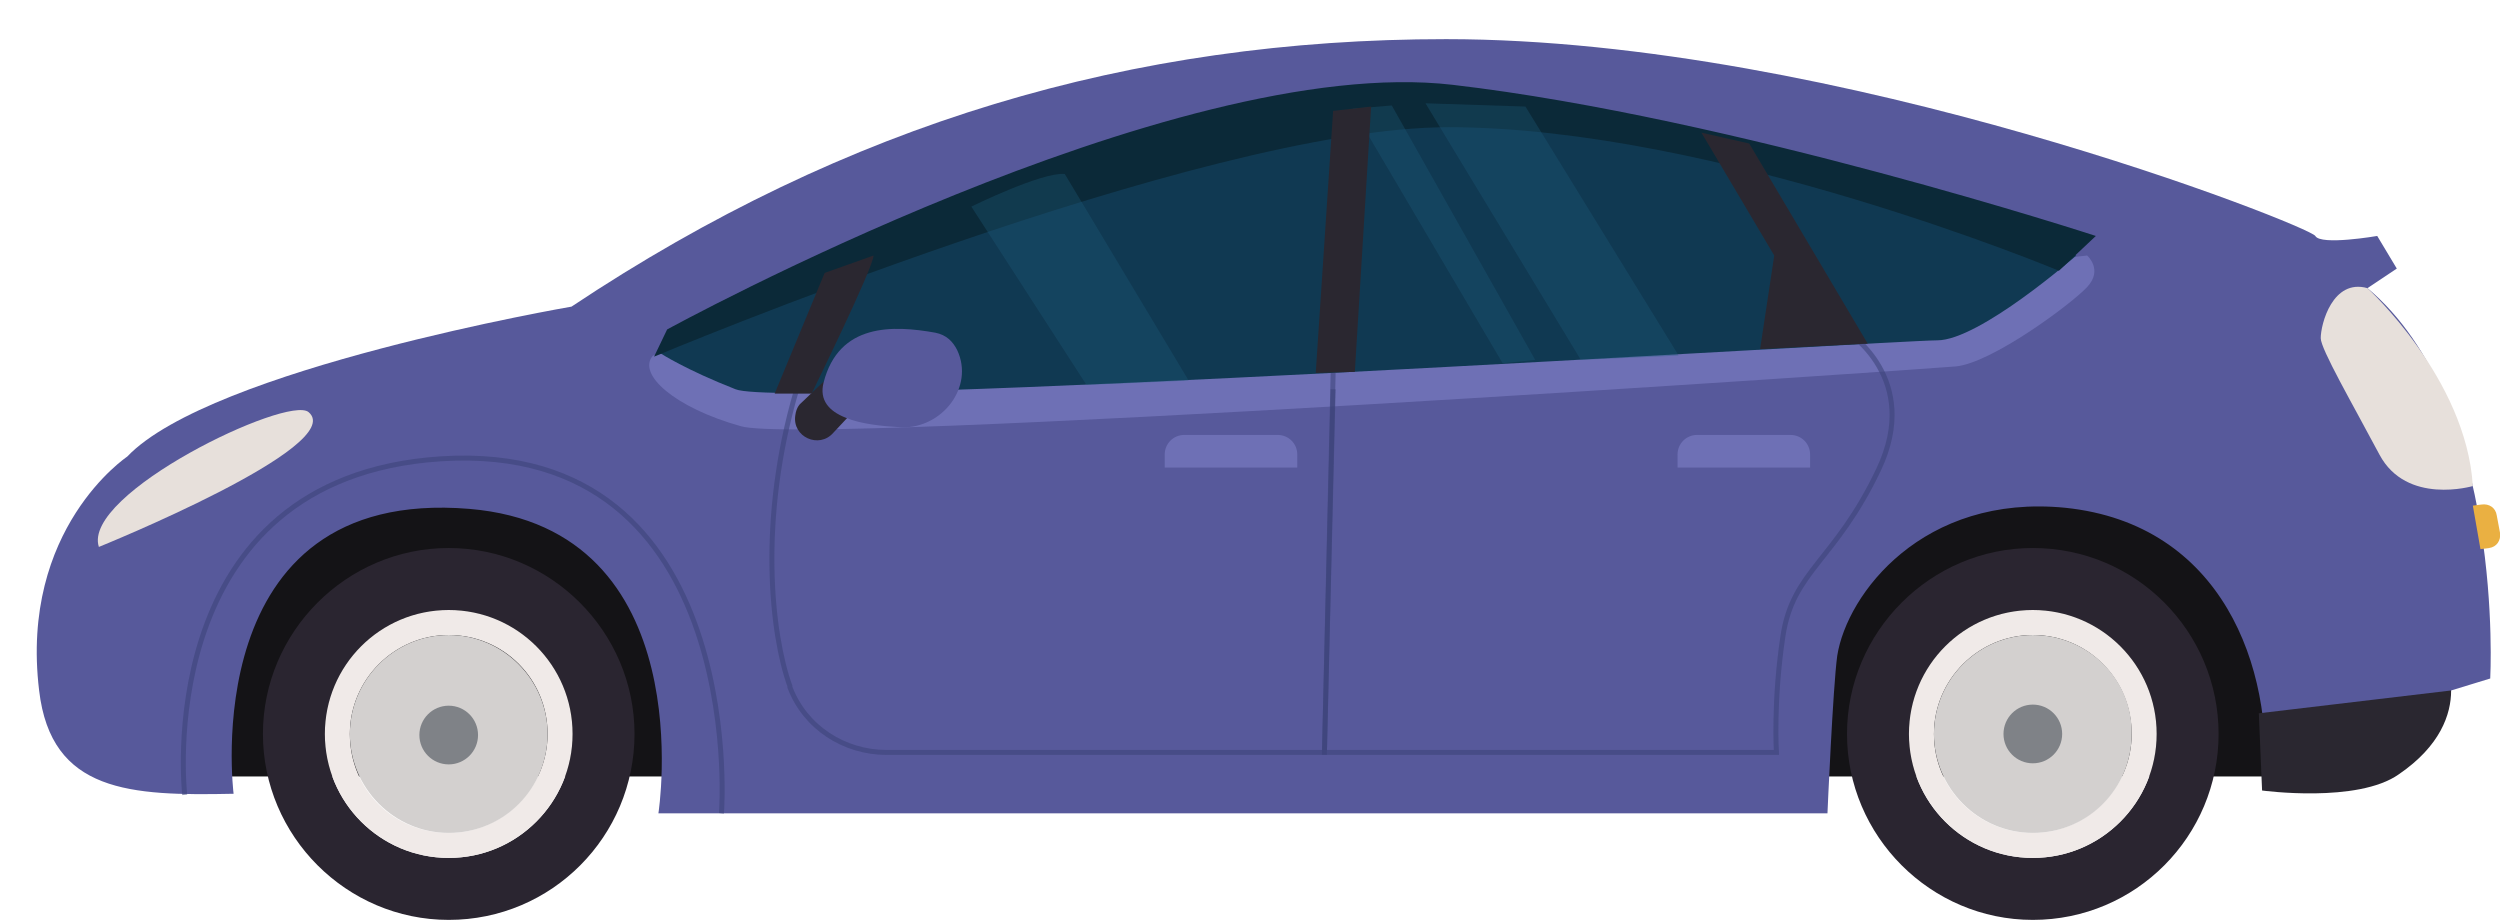 <svg width="501" height="185" viewBox="0 0 501 185" fill="none" xmlns="http://www.w3.org/2000/svg">
<g clip-path="url(#clip0)">
<path d="M40.872 155.603L458.48 155.603V93.718L40.872 93.718V155.603Z" fill="#141316"/>
<path d="M476.397 47.285C476.397 47.285 465.075 49.246 463.987 47.285C462.898 45.324 368.403 7.845 289.802 7.845C226.877 7.845 169.832 24.623 114.528 61.449C114.528 61.449 42.241 73.869 25.476 91.519C25.476 91.519 3.92 105.901 7.84 138.369C10.235 158.852 26.129 159.505 46.813 159.07C46.813 159.07 38.975 97.403 94.061 101.979C140.873 105.901 131.946 162.992 131.946 162.992H366.225C366.225 162.992 367.314 137.715 368.185 131.396C370.145 118.975 385.386 98.928 413.909 101.761C445.262 105.03 455.713 133.575 453.753 157.762C453.753 157.762 486.849 164.953 491.203 138.369L499.042 135.972C499.042 135.972 502.09 80.842 474.438 57.745L480.317 53.822L476.397 47.285Z" fill="#57599B"/>
<path d="M418.261 51.207C418.261 51.207 421.527 54.04 418.261 57.527C414.995 61.013 399.1 72.78 391.915 73.434C384.512 74.087 161.773 89.341 148.491 85.418C135.21 81.714 127.589 74.959 130.855 71.254L136.734 69.293L241.68 71.254L418.261 51.207Z" fill="#6E70B5"/>
<path d="M89.924 109.823C69.457 109.823 52.691 126.602 52.691 147.085C52.691 167.568 69.457 184.346 89.924 184.346C110.608 184.346 127.156 167.568 127.156 147.085C127.156 126.602 110.39 109.823 89.924 109.823ZM65.102 147.085C65.102 133.357 76.206 122.244 89.924 122.244C103.641 122.244 114.745 133.357 114.745 147.085C114.745 160.813 103.641 171.926 89.924 171.926C76.206 171.926 65.102 160.813 65.102 147.085Z" fill="#2A2530"/>
<path d="M89.923 122.244C76.206 122.244 65.102 133.357 65.102 147.085C65.102 160.813 76.206 171.926 89.923 171.926C103.64 171.926 114.744 160.813 114.744 147.085C114.744 133.357 103.64 122.244 89.923 122.244ZM70.109 147.085C70.109 136.19 79.036 127.256 89.923 127.256C101.027 127.256 109.737 136.19 109.737 147.085C109.737 157.98 100.81 166.914 89.923 166.914C78.819 166.914 70.109 158.198 70.109 147.085Z" fill="#F0EAE8"/>
<path d="M89.927 127.256C79.04 127.256 70.113 136.19 70.113 147.085C70.113 157.98 79.04 166.914 89.927 166.914C101.031 166.914 109.74 157.98 109.74 147.085C109.74 136.19 100.813 127.256 89.927 127.256Z" fill="#D3D0CF"/>
<path d="M495.557 97.403C495.557 97.403 482.275 101.325 476.832 91.084C471.388 80.842 465.074 69.947 465.074 67.768C465.074 64.935 467.469 55.783 474.437 57.744C474.437 57.744 494.25 75.83 495.557 97.403Z" fill="#E7E0DB"/>
<path d="M19.814 109.605C19.814 109.605 69.892 89.341 61.836 82.585C57.699 79.099 16.33 98.928 19.814 109.605Z" fill="#E7E0DB"/>
<path opacity="0.56" d="M144.574 162.992C144.792 161.249 149.364 85.854 85.569 92.173C30.047 97.839 37.015 159.288 37.015 159.288" stroke="#3C4278" stroke-miterlimit="10"/>
<path d="M416.087 51.207C416.087 51.207 396.709 68.204 388.217 68.204C379.726 68.204 157.422 82.15 147.406 78.009C137.391 74.087 132.383 70.819 132.383 70.819C132.383 70.819 217.08 20.701 289.367 20.701C351.638 20.701 416.087 51.207 416.087 51.207Z" fill="#103952"/>
<path opacity="0.56" d="M267.16 78.009L265.418 150.789H177.672C169.181 150.789 161.342 145.777 158.294 137.715V137.497C154.593 127.256 151.98 104.158 159.6 78.227" stroke="#3C4278" stroke-miterlimit="10"/>
<path d="M491.206 138.369L452.668 142.945L453.321 158.416C453.321 158.416 472.482 161.031 480.755 155.147C489.029 149.482 491.206 143.163 491.206 138.369Z" fill="#2A2730"/>
<path d="M89.922 153.186C93.168 153.186 95.8 150.552 95.8 147.303C95.8 144.054 93.168 141.419 89.922 141.419C86.675 141.419 84.043 144.054 84.043 147.303C84.043 150.552 86.675 153.186 89.922 153.186Z" fill="#7F8287"/>
<path d="M407.373 109.823C386.906 109.823 370.141 126.602 370.141 147.085C370.141 167.568 386.906 184.346 407.373 184.346C428.057 184.346 444.605 167.568 444.605 147.085C444.605 126.602 428.057 109.823 407.373 109.823ZM382.551 147.085C382.551 133.357 393.656 122.244 407.373 122.244C421.09 122.244 432.194 133.357 432.194 147.085C432.194 160.813 421.09 171.926 407.373 171.926C393.656 171.926 382.551 160.813 382.551 147.085Z" fill="#2A2530"/>
<path d="M407.372 122.244C393.655 122.244 382.551 133.357 382.551 147.085C382.551 160.813 393.655 171.926 407.372 171.926C421.089 171.926 432.193 160.813 432.193 147.085C432.193 133.357 421.089 122.244 407.372 122.244ZM387.559 147.085C387.559 136.19 396.486 127.256 407.372 127.256C418.476 127.256 427.186 136.19 427.186 147.085C427.186 157.98 418.259 166.914 407.372 166.914C396.486 166.914 387.559 158.198 387.559 147.085Z" fill="#F0EAE8"/>
<path d="M407.376 127.256C396.49 127.256 387.562 136.19 387.562 147.085C387.562 157.98 396.49 166.914 407.376 166.914C418.48 166.914 427.19 157.98 427.19 147.085C427.407 136.19 418.48 127.256 407.376 127.256Z" fill="#D3D0CF"/>
<path d="M412.605 54.258C412.605 54.258 343.802 25.495 290.24 25.495C240.597 25.495 131.078 71.472 131.078 71.472L133.691 66.025C133.691 66.025 234.936 10.459 291.111 16.997C347.285 23.534 420.008 47.285 420.008 47.285L412.605 54.258Z" fill="#0B2938"/>
<path d="M175.056 51.207C175.056 53.604 162.645 78.881 162.645 78.881H155.242L165.258 54.694L175.056 51.207Z" fill="#2A2730"/>
<path opacity="0.56" d="M370.147 66.461C370.147 66.461 385.17 75.831 376.461 94.134C367.752 112.438 359.26 114.399 357.301 127.474C355.341 140.548 355.994 150.789 355.994 150.789H265.418L267.16 74.741" stroke="#3C4278" stroke-miterlimit="10"/>
<path d="M336.397 93.699H362.743V91.084C362.743 88.905 361.001 87.162 358.824 87.162H340.099C337.922 87.162 336.18 88.905 336.18 91.084V93.699H336.397Z" fill="#6E70B5"/>
<path d="M233.628 93.699H259.973V91.084C259.973 88.905 258.232 87.162 256.054 87.162H237.329C235.152 87.162 233.41 88.905 233.41 91.084V93.699H233.628Z" fill="#6E70B5"/>
<path d="M350.549 28.763L374.282 68.858L352.726 69.947L355.557 51.207L340.969 26.584L350.549 28.763Z" fill="#2A2730"/>
<path opacity="0.35" d="M278.913 21.137L307.653 72.126L301.121 72.78L271.074 21.79L278.913 21.137Z" fill="#1E5B7A"/>
<path opacity="0.35" d="M213.381 34.864L238.203 76.266L217.736 77.138L194.656 41.402C194.656 41.402 208.809 34.429 213.381 34.864Z" fill="#1E5B7A"/>
<path opacity="0.35" d="M305.699 21.355L336.399 71.254L316.804 72.126L285.668 20.701L305.699 21.355Z" fill="#1E5B7A"/>
<path d="M271.51 74.523L263.672 74.741L267.156 22.226L274.776 21.355" fill="#2A2730"/>
<path d="M407.379 152.968C410.626 152.968 413.258 150.334 413.258 147.085C413.258 143.835 410.626 141.201 407.379 141.201C404.132 141.201 401.5 143.835 401.5 147.085C401.5 150.334 404.132 152.968 407.379 152.968Z" fill="#7F8287"/>
<path d="M497.083 110.041L498.825 109.823C500.349 109.605 501.22 108.298 501.002 106.773L500.349 103.286C500.131 101.761 498.825 100.889 497.3 101.107L495.559 101.325L497.083 110.041Z" fill="#EAB042"/>
<path d="M166.999 86.726L170.265 83.239L165.039 76.484L160.467 80.842C160.467 80.842 159.596 81.496 159.378 83.239C158.725 87.597 164.168 89.994 166.999 86.726Z" fill="#2A2730"/>
<path d="M180.716 85.636C188.772 85.854 195.304 77.574 191.82 70.165C190.949 68.422 189.643 67.114 187.465 66.678C178.974 65.153 168.087 64.717 165.039 76.702C164.168 80.189 166.128 82.368 169.394 83.675C172.442 84.982 176.796 85.418 180.716 85.636Z" fill="#57599B"/>
</g>
<defs>
<clipPath id="clip0">
<rect y="0" width="501" height="185" fill="white"/>
</clipPath>
</defs>
</svg>
